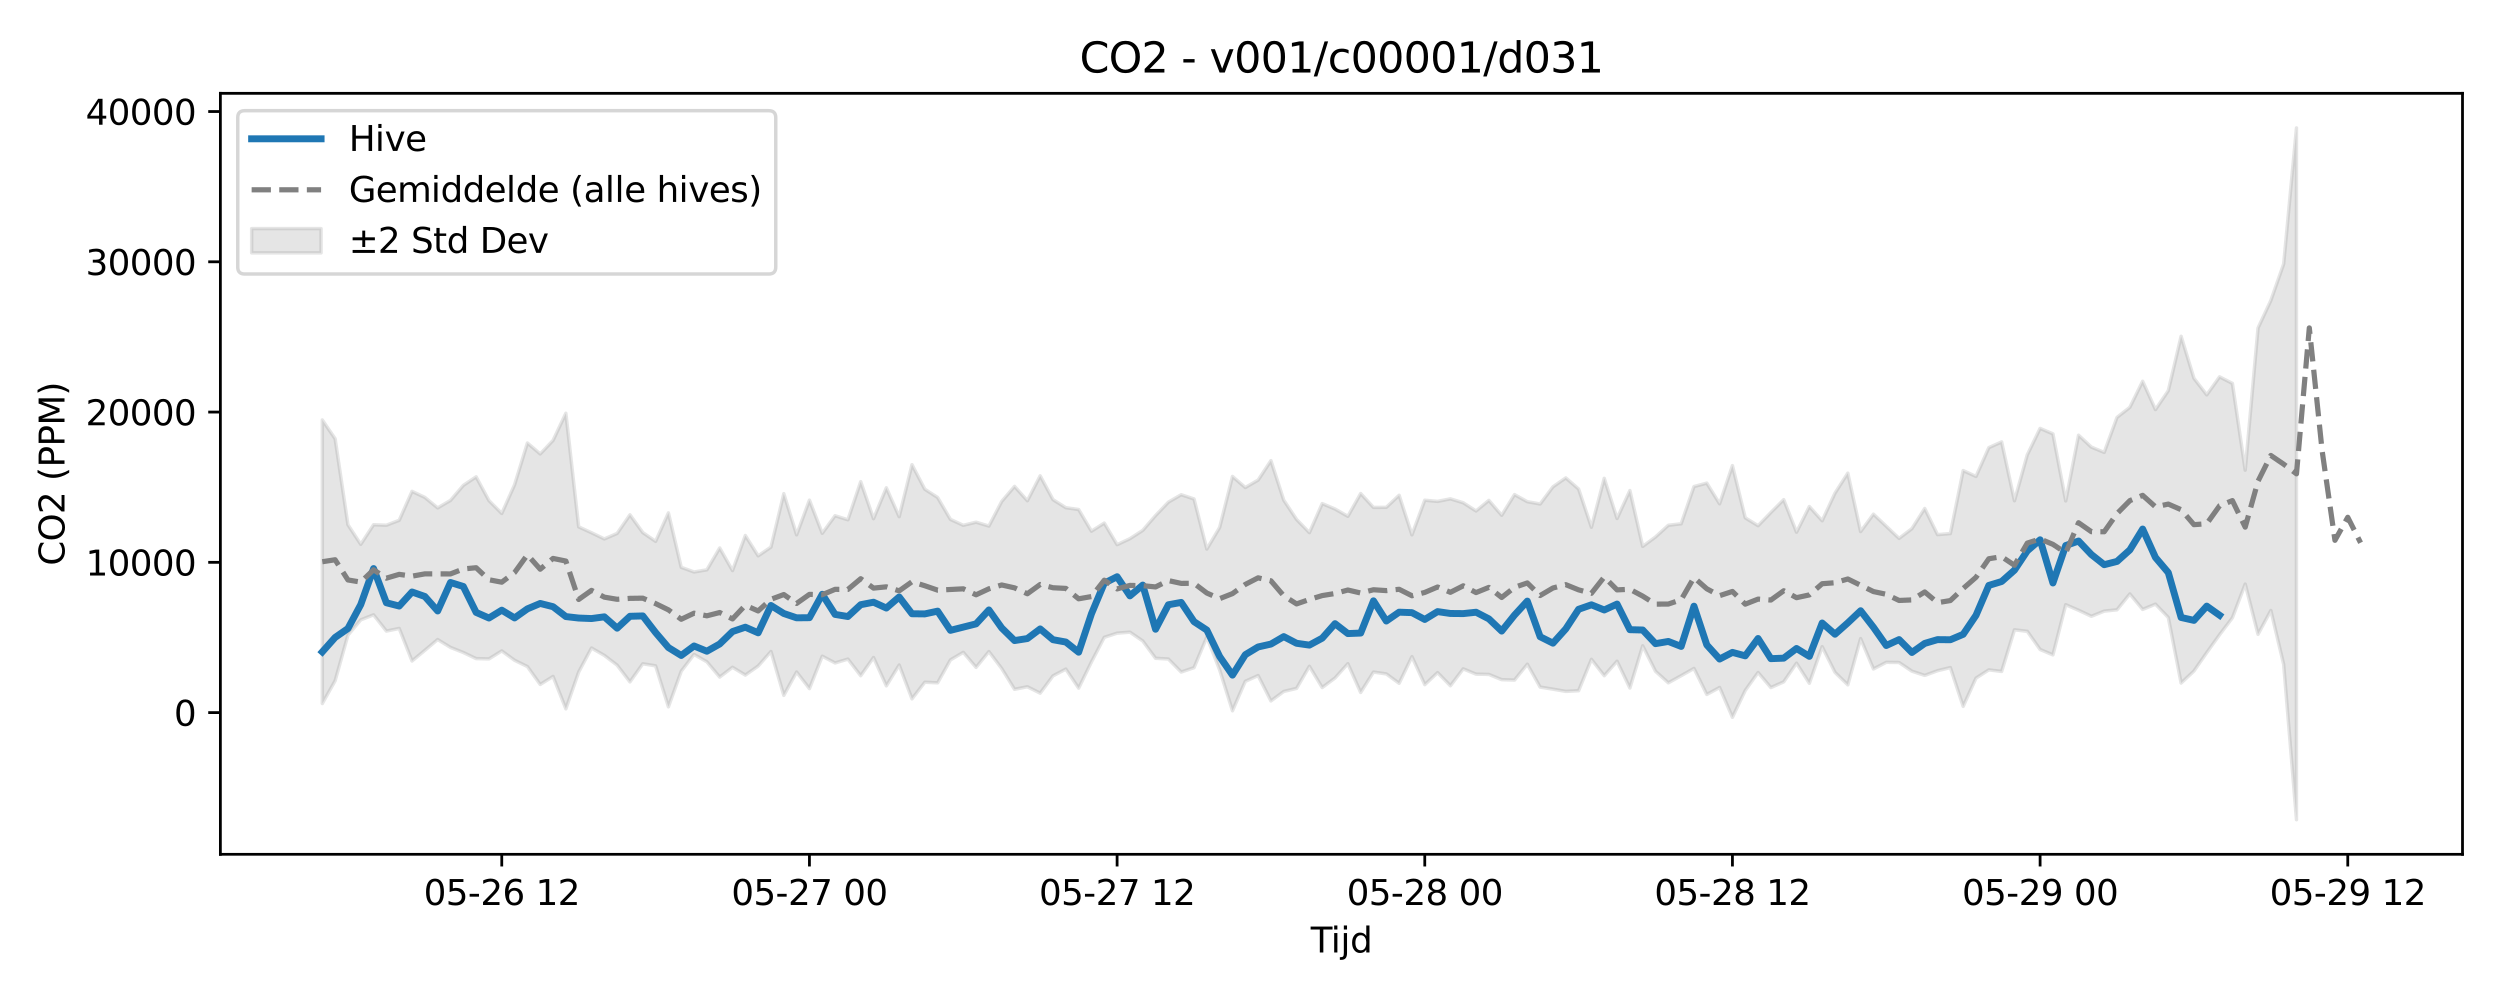 <?xml version="1.0" encoding="utf-8" standalone="no"?>
<!DOCTYPE svg PUBLIC "-//W3C//DTD SVG 1.1//EN"
  "http://www.w3.org/Graphics/SVG/1.1/DTD/svg11.dtd">
<svg xmlns:xlink="http://www.w3.org/1999/xlink" width="720pt" height="288pt" viewBox="0 0 720 288" xmlns="http://www.w3.org/2000/svg" version="1.1">
 <defs>
  <style type="text/css">*{stroke-linejoin: round; stroke-linecap: butt}</style>
 </defs>
 <g id="figure_1">
  <g id="patch_1">
   <path d="M 0 288 
L 720 288 
L 720 0 
L 0 0 
z
" style="fill: #ffffff"/>
  </g>
  <g id="axes_1">
   <g id="patch_2">
    <path d="M 63.47 246.04 
L 709.2 246.04 
L 709.2 26.88 
L 63.47 26.88 
z
" style="fill: #ffffff"/>
   </g>
   <g id="FillBetweenPolyCollection_1">
    <defs>
     <path id="mf7c30516c4" d="M 92.821 -167.058 
L 92.821 -85.381 
L 96.513 -91.936 
L 100.205 -105.073 
L 103.897 -109.483 
L 107.589 -110.925 
L 111.281 -106.247 
L 114.973 -107.007 
L 118.665 -97.635 
L 122.357 -100.699 
L 126.049 -103.819 
L 129.741 -101.544 
L 133.433 -100.077 
L 137.125 -98.317 
L 140.817 -98.234 
L 144.509 -100.536 
L 148.201 -97.835 
L 151.893 -96.03 
L 155.585 -90.869 
L 159.277 -93.185 
L 162.969 -83.854 
L 166.661 -94.447 
L 170.353 -101.372 
L 174.045 -99.25 
L 177.737 -96.43 
L 181.429 -91.61 
L 185.121 -96.826 
L 188.813 -96.237 
L 192.505 -84.433 
L 196.197 -94.684 
L 199.889 -99.527 
L 203.581 -97.396 
L 207.273 -93.004 
L 210.965 -95.823 
L 214.657 -93.575 
L 218.349 -96.176 
L 222.041 -100.368 
L 225.733 -87.726 
L 229.425 -94.453 
L 233.117 -89.685 
L 236.809 -99.022 
L 240.501 -97.07 
L 244.193 -98.182 
L 247.885 -93.393 
L 251.577 -98.635 
L 255.269 -90.477 
L 258.961 -96.477 
L 262.653 -86.728 
L 266.345 -91.515 
L 270.037 -91.349 
L 273.729 -97.952 
L 277.421 -100.121 
L 281.113 -95.795 
L 284.805 -100.342 
L 288.497 -95.462 
L 292.189 -89.473 
L 295.881 -90.213 
L 299.573 -88.372 
L 303.265 -93.346 
L 306.957 -95.299 
L 310.649 -89.815 
L 314.341 -97.368 
L 318.033 -104.449 
L 321.725 -105.646 
L 325.417 -105.938 
L 329.109 -103.404 
L 332.801 -98.41 
L 336.493 -98.201 
L 340.185 -94.454 
L 343.877 -95.703 
L 347.569 -104.539 
L 351.261 -95.062 
L 354.953 -83.294 
L 358.645 -91.775 
L 362.337 -93.438 
L 366.029 -86.128 
L 369.721 -88.858 
L 373.413 -89.741 
L 377.105 -96.111 
L 380.797 -89.981 
L 384.489 -92.734 
L 388.181 -96.851 
L 391.873 -88.57 
L 395.565 -94.441 
L 399.257 -93.915 
L 402.949 -91.207 
L 406.641 -98.881 
L 410.333 -90.817 
L 414.025 -94.281 
L 417.717 -90.495 
L 421.409 -95.366 
L 425.101 -93.843 
L 428.793 -93.766 
L 432.485 -92.258 
L 436.177 -92.134 
L 439.869 -96.707 
L 443.561 -90.118 
L 447.253 -89.522 
L 450.945 -88.876 
L 454.637 -89.076 
L 458.329 -98.113 
L 462.021 -93.398 
L 465.713 -97.565 
L 469.405 -89.852 
L 473.097 -102.003 
L 476.789 -94.667 
L 480.481 -91.348 
L 484.173 -93.396 
L 487.865 -95.491 
L 491.557 -88 
L 495.249 -90.002 
L 498.941 -81.42 
L 502.633 -89.14 
L 506.325 -94.32 
L 510.017 -89.975 
L 513.709 -91.623 
L 517.401 -97.008 
L 521.093 -91.217 
L 524.785 -101.756 
L 528.477 -94.355 
L 532.169 -90.772 
L 535.861 -104.081 
L 539.553 -95.335 
L 543.245 -97.251 
L 546.937 -97.197 
L 550.629 -94.7 
L 554.321 -93.478 
L 558.013 -94.834 
L 561.705 -95.737 
L 565.397 -84.564 
L 569.089 -92.705 
L 572.781 -95.078 
L 576.473 -94.623 
L 580.165 -106.621 
L 583.857 -106.18 
L 587.549 -100.944 
L 591.241 -99.394 
L 594.933 -113.848 
L 598.625 -112.246 
L 602.317 -110.508 
L 606.009 -111.992 
L 609.701 -112.377 
L 613.393 -116.944 
L 617.085 -112.485 
L 620.777 -114.008 
L 624.469 -110.166 
L 628.161 -91.28 
L 631.853 -94.738 
L 635.545 -100.047 
L 639.237 -105.195 
L 642.929 -110.075 
L 646.621 -119.786 
L 650.313 -105.316 
L 654.005 -112.184 
L 657.697 -96.638 
L 661.389 -51.922 
L 661.389 -251.158 
L 661.389 -251.158 
L 657.697 -211.985 
L 654.005 -201.469 
L 650.313 -193.535 
L 646.621 -152.585 
L 642.929 -177.584 
L 639.237 -179.466 
L 635.545 -174.276 
L 631.853 -179.062 
L 628.161 -191.151 
L 624.469 -175.483 
L 620.777 -170.05 
L 617.085 -178.197 
L 613.393 -170.688 
L 609.701 -167.791 
L 606.009 -157.713 
L 602.317 -159.238 
L 598.625 -162.658 
L 594.933 -143.732 
L 591.241 -163.054 
L 587.549 -164.619 
L 583.857 -156.997 
L 580.165 -143.776 
L 576.473 -160.732 
L 572.781 -159.08 
L 569.089 -150.785 
L 565.397 -152.476 
L 561.705 -134.341 
L 558.013 -134.024 
L 554.321 -141.559 
L 550.629 -135.751 
L 546.937 -132.938 
L 543.245 -136.442 
L 539.553 -139.921 
L 535.861 -134.897 
L 532.169 -151.728 
L 528.477 -145.985 
L 524.785 -138.021 
L 521.093 -142.117 
L 517.401 -134.729 
L 513.709 -144.101 
L 510.017 -140.405 
L 506.325 -136.6 
L 502.633 -138.866 
L 498.941 -153.9 
L 495.249 -142.903 
L 491.557 -148.862 
L 487.865 -147.869 
L 484.173 -137.152 
L 480.481 -136.722 
L 476.789 -133.356 
L 473.097 -130.629 
L 469.405 -146.726 
L 465.713 -138.667 
L 462.021 -150.245 
L 458.329 -136.154 
L 454.637 -147.166 
L 450.945 -150.365 
L 447.253 -147.795 
L 443.561 -142.857 
L 439.869 -143.514 
L 436.177 -145.555 
L 432.485 -139.594 
L 428.793 -143.892 
L 425.101 -140.838 
L 421.409 -143.209 
L 417.717 -144.336 
L 414.025 -143.603 
L 410.333 -143.941 
L 406.641 -133.967 
L 402.949 -145.365 
L 399.257 -141.892 
L 395.565 -141.861 
L 391.873 -145.862 
L 388.181 -139.298 
L 384.489 -141.407 
L 380.797 -142.966 
L 377.105 -134.593 
L 373.413 -138.41 
L 369.721 -143.957 
L 366.029 -155.331 
L 362.337 -149.735 
L 358.645 -147.596 
L 354.953 -150.786 
L 351.261 -136.103 
L 347.569 -129.872 
L 343.877 -144.301 
L 340.185 -145.52 
L 336.493 -143.38 
L 332.801 -139.518 
L 329.109 -135.248 
L 325.417 -132.861 
L 321.725 -131.139 
L 318.033 -137.358 
L 314.341 -135.013 
L 310.649 -141.271 
L 306.957 -141.78 
L 303.265 -144.109 
L 299.573 -150.968 
L 295.881 -143.785 
L 292.189 -147.919 
L 288.497 -143.591 
L 284.805 -136.502 
L 281.113 -137.608 
L 277.421 -136.714 
L 273.729 -138.416 
L 270.037 -144.724 
L 266.345 -147.098 
L 262.653 -154.181 
L 258.961 -139.194 
L 255.269 -147.509 
L 251.577 -138.612 
L 247.885 -149.274 
L 244.193 -138.305 
L 240.501 -139.467 
L 236.809 -134.413 
L 233.117 -143.957 
L 229.425 -133.968 
L 225.733 -145.818 
L 222.041 -130.441 
L 218.349 -127.92 
L 214.657 -133.777 
L 210.965 -123.679 
L 207.273 -130.185 
L 203.581 -123.895 
L 199.889 -123.271 
L 196.197 -124.614 
L 192.505 -140.289 
L 188.813 -132.089 
L 185.121 -134.628 
L 181.429 -139.734 
L 177.737 -134.375 
L 174.045 -132.787 
L 170.353 -134.575 
L 166.661 -136.263 
L 162.969 -168.984 
L 159.277 -161.159 
L 155.585 -157.267 
L 151.893 -160.413 
L 148.201 -148.393 
L 144.509 -140.122 
L 140.817 -143.832 
L 137.125 -150.676 
L 133.433 -148.204 
L 129.741 -143.883 
L 126.049 -141.722 
L 122.357 -144.75 
L 118.665 -146.494 
L 114.973 -138.163 
L 111.281 -136.739 
L 107.589 -136.875 
L 103.897 -131.231 
L 100.205 -136.878 
L 96.513 -161.644 
L 92.821 -167.058 
z
" style="stroke: #808080; stroke-opacity: 0.2"/>
    </defs>
    <g clip-path="url(#p7da84bf4ef)">
     <use xlink:href="#mf7c30516c4" x="0" y="288" style="fill: #808080; fill-opacity: 0.2; stroke: #808080; stroke-opacity: 0.2"/>
    </g>
   </g>
   <g id="matplotlib.axis_1">
    <g id="xtick_1">
     <g id="line2d_1">
      <defs>
       <path id="mc16c924603" d="M 0 0 
L 0 3.5 
" style="stroke: #000000; stroke-width: 0.8"/>
      </defs>
      <g>
       <use xlink:href="#mc16c924603" x="144.509" y="246.04" style="stroke: #000000; stroke-width: 0.8"/>
      </g>
     </g>
     <g id="text_1">
      <!-- 05-26 12 -->
      <g transform="translate(122.029 260.638) scale(0.1 -0.1)">
       <defs>
        <path id="DejaVuSans-30" d="M 2034 4250 
Q 1547 4250 1301 3770 
Q 1056 3291 1056 2328 
Q 1056 1369 1301 889 
Q 1547 409 2034 409 
Q 2525 409 2770 889 
Q 3016 1369 3016 2328 
Q 3016 3291 2770 3770 
Q 2525 4250 2034 4250 
z
M 2034 4750 
Q 2819 4750 3233 4129 
Q 3647 3509 3647 2328 
Q 3647 1150 3233 529 
Q 2819 -91 2034 -91 
Q 1250 -91 836 529 
Q 422 1150 422 2328 
Q 422 3509 836 4129 
Q 1250 4750 2034 4750 
z
" transform="scale(0.016)"/>
        <path id="DejaVuSans-35" d="M 691 4666 
L 3169 4666 
L 3169 4134 
L 1269 4134 
L 1269 2991 
Q 1406 3038 1543 3061 
Q 1681 3084 1819 3084 
Q 2600 3084 3056 2656 
Q 3513 2228 3513 1497 
Q 3513 744 3044 326 
Q 2575 -91 1722 -91 
Q 1428 -91 1123 -41 
Q 819 9 494 109 
L 494 744 
Q 775 591 1075 516 
Q 1375 441 1709 441 
Q 2250 441 2565 725 
Q 2881 1009 2881 1497 
Q 2881 1984 2565 2268 
Q 2250 2553 1709 2553 
Q 1456 2553 1204 2497 
Q 953 2441 691 2322 
L 691 4666 
z
" transform="scale(0.016)"/>
        <path id="DejaVuSans-2d" d="M 313 2009 
L 1997 2009 
L 1997 1497 
L 313 1497 
L 313 2009 
z
" transform="scale(0.016)"/>
        <path id="DejaVuSans-32" d="M 1228 531 
L 3431 531 
L 3431 0 
L 469 0 
L 469 531 
Q 828 903 1448 1529 
Q 2069 2156 2228 2338 
Q 2531 2678 2651 2914 
Q 2772 3150 2772 3378 
Q 2772 3750 2511 3984 
Q 2250 4219 1831 4219 
Q 1534 4219 1204 4116 
Q 875 4013 500 3803 
L 500 4441 
Q 881 4594 1212 4672 
Q 1544 4750 1819 4750 
Q 2544 4750 2975 4387 
Q 3406 4025 3406 3419 
Q 3406 3131 3298 2873 
Q 3191 2616 2906 2266 
Q 2828 2175 2409 1742 
Q 1991 1309 1228 531 
z
" transform="scale(0.016)"/>
        <path id="DejaVuSans-36" d="M 2113 2584 
Q 1688 2584 1439 2293 
Q 1191 2003 1191 1497 
Q 1191 994 1439 701 
Q 1688 409 2113 409 
Q 2538 409 2786 701 
Q 3034 994 3034 1497 
Q 3034 2003 2786 2293 
Q 2538 2584 2113 2584 
z
M 3366 4563 
L 3366 3988 
Q 3128 4100 2886 4159 
Q 2644 4219 2406 4219 
Q 1781 4219 1451 3797 
Q 1122 3375 1075 2522 
Q 1259 2794 1537 2939 
Q 1816 3084 2150 3084 
Q 2853 3084 3261 2657 
Q 3669 2231 3669 1497 
Q 3669 778 3244 343 
Q 2819 -91 2113 -91 
Q 1303 -91 875 529 
Q 447 1150 447 2328 
Q 447 3434 972 4092 
Q 1497 4750 2381 4750 
Q 2619 4750 2861 4703 
Q 3103 4656 3366 4563 
z
" transform="scale(0.016)"/>
        <path id="DejaVuSans-20" transform="scale(0.016)"/>
        <path id="DejaVuSans-31" d="M 794 531 
L 1825 531 
L 1825 4091 
L 703 3866 
L 703 4441 
L 1819 4666 
L 2450 4666 
L 2450 531 
L 3481 531 
L 3481 0 
L 794 0 
L 794 531 
z
" transform="scale(0.016)"/>
       </defs>
       <use xlink:href="#DejaVuSans-30"/>
       <use xlink:href="#DejaVuSans-35" transform="translate(63.623 0)"/>
       <use xlink:href="#DejaVuSans-2d" transform="translate(127.246 0)"/>
       <use xlink:href="#DejaVuSans-32" transform="translate(163.33 0)"/>
       <use xlink:href="#DejaVuSans-36" transform="translate(226.953 0)"/>
       <use xlink:href="#DejaVuSans-20" transform="translate(290.576 0)"/>
       <use xlink:href="#DejaVuSans-31" transform="translate(322.363 0)"/>
       <use xlink:href="#DejaVuSans-32" transform="translate(385.986 0)"/>
      </g>
     </g>
    </g>
    <g id="xtick_2">
     <g id="line2d_2">
      <g>
       <use xlink:href="#mc16c924603" x="233.117" y="246.04" style="stroke: #000000; stroke-width: 0.8"/>
      </g>
     </g>
     <g id="text_2">
      <!-- 05-27 00 -->
      <g transform="translate(210.637 260.638) scale(0.1 -0.1)">
       <defs>
        <path id="DejaVuSans-37" d="M 525 4666 
L 3525 4666 
L 3525 4397 
L 1831 0 
L 1172 0 
L 2766 4134 
L 525 4134 
L 525 4666 
z
" transform="scale(0.016)"/>
       </defs>
       <use xlink:href="#DejaVuSans-30"/>
       <use xlink:href="#DejaVuSans-35" transform="translate(63.623 0)"/>
       <use xlink:href="#DejaVuSans-2d" transform="translate(127.246 0)"/>
       <use xlink:href="#DejaVuSans-32" transform="translate(163.33 0)"/>
       <use xlink:href="#DejaVuSans-37" transform="translate(226.953 0)"/>
       <use xlink:href="#DejaVuSans-20" transform="translate(290.576 0)"/>
       <use xlink:href="#DejaVuSans-30" transform="translate(322.363 0)"/>
       <use xlink:href="#DejaVuSans-30" transform="translate(385.986 0)"/>
      </g>
     </g>
    </g>
    <g id="xtick_3">
     <g id="line2d_3">
      <g>
       <use xlink:href="#mc16c924603" x="321.725" y="246.04" style="stroke: #000000; stroke-width: 0.8"/>
      </g>
     </g>
     <g id="text_3">
      <!-- 05-27 12 -->
      <g transform="translate(299.245 260.638) scale(0.1 -0.1)">
       <use xlink:href="#DejaVuSans-30"/>
       <use xlink:href="#DejaVuSans-35" transform="translate(63.623 0)"/>
       <use xlink:href="#DejaVuSans-2d" transform="translate(127.246 0)"/>
       <use xlink:href="#DejaVuSans-32" transform="translate(163.33 0)"/>
       <use xlink:href="#DejaVuSans-37" transform="translate(226.953 0)"/>
       <use xlink:href="#DejaVuSans-20" transform="translate(290.576 0)"/>
       <use xlink:href="#DejaVuSans-31" transform="translate(322.363 0)"/>
       <use xlink:href="#DejaVuSans-32" transform="translate(385.986 0)"/>
      </g>
     </g>
    </g>
    <g id="xtick_4">
     <g id="line2d_4">
      <g>
       <use xlink:href="#mc16c924603" x="410.333" y="246.04" style="stroke: #000000; stroke-width: 0.8"/>
      </g>
     </g>
     <g id="text_4">
      <!-- 05-28 00 -->
      <g transform="translate(387.853 260.638) scale(0.1 -0.1)">
       <defs>
        <path id="DejaVuSans-38" d="M 2034 2216 
Q 1584 2216 1326 1975 
Q 1069 1734 1069 1313 
Q 1069 891 1326 650 
Q 1584 409 2034 409 
Q 2484 409 2743 651 
Q 3003 894 3003 1313 
Q 3003 1734 2745 1975 
Q 2488 2216 2034 2216 
z
M 1403 2484 
Q 997 2584 770 2862 
Q 544 3141 544 3541 
Q 544 4100 942 4425 
Q 1341 4750 2034 4750 
Q 2731 4750 3128 4425 
Q 3525 4100 3525 3541 
Q 3525 3141 3298 2862 
Q 3072 2584 2669 2484 
Q 3125 2378 3379 2068 
Q 3634 1759 3634 1313 
Q 3634 634 3220 271 
Q 2806 -91 2034 -91 
Q 1263 -91 848 271 
Q 434 634 434 1313 
Q 434 1759 690 2068 
Q 947 2378 1403 2484 
z
M 1172 3481 
Q 1172 3119 1398 2916 
Q 1625 2713 2034 2713 
Q 2441 2713 2670 2916 
Q 2900 3119 2900 3481 
Q 2900 3844 2670 4047 
Q 2441 4250 2034 4250 
Q 1625 4250 1398 4047 
Q 1172 3844 1172 3481 
z
" transform="scale(0.016)"/>
       </defs>
       <use xlink:href="#DejaVuSans-30"/>
       <use xlink:href="#DejaVuSans-35" transform="translate(63.623 0)"/>
       <use xlink:href="#DejaVuSans-2d" transform="translate(127.246 0)"/>
       <use xlink:href="#DejaVuSans-32" transform="translate(163.33 0)"/>
       <use xlink:href="#DejaVuSans-38" transform="translate(226.953 0)"/>
       <use xlink:href="#DejaVuSans-20" transform="translate(290.576 0)"/>
       <use xlink:href="#DejaVuSans-30" transform="translate(322.363 0)"/>
       <use xlink:href="#DejaVuSans-30" transform="translate(385.986 0)"/>
      </g>
     </g>
    </g>
    <g id="xtick_5">
     <g id="line2d_5">
      <g>
       <use xlink:href="#mc16c924603" x="498.941" y="246.04" style="stroke: #000000; stroke-width: 0.8"/>
      </g>
     </g>
     <g id="text_5">
      <!-- 05-28 12 -->
      <g transform="translate(476.46 260.638) scale(0.1 -0.1)">
       <use xlink:href="#DejaVuSans-30"/>
       <use xlink:href="#DejaVuSans-35" transform="translate(63.623 0)"/>
       <use xlink:href="#DejaVuSans-2d" transform="translate(127.246 0)"/>
       <use xlink:href="#DejaVuSans-32" transform="translate(163.33 0)"/>
       <use xlink:href="#DejaVuSans-38" transform="translate(226.953 0)"/>
       <use xlink:href="#DejaVuSans-20" transform="translate(290.576 0)"/>
       <use xlink:href="#DejaVuSans-31" transform="translate(322.363 0)"/>
       <use xlink:href="#DejaVuSans-32" transform="translate(385.986 0)"/>
      </g>
     </g>
    </g>
    <g id="xtick_6">
     <g id="line2d_6">
      <g>
       <use xlink:href="#mc16c924603" x="587.549" y="246.04" style="stroke: #000000; stroke-width: 0.8"/>
      </g>
     </g>
     <g id="text_6">
      <!-- 05-29 00 -->
      <g transform="translate(565.068 260.638) scale(0.1 -0.1)">
       <defs>
        <path id="DejaVuSans-39" d="M 703 97 
L 703 672 
Q 941 559 1184 500 
Q 1428 441 1663 441 
Q 2288 441 2617 861 
Q 2947 1281 2994 2138 
Q 2813 1869 2534 1725 
Q 2256 1581 1919 1581 
Q 1219 1581 811 2004 
Q 403 2428 403 3163 
Q 403 3881 828 4315 
Q 1253 4750 1959 4750 
Q 2769 4750 3195 4129 
Q 3622 3509 3622 2328 
Q 3622 1225 3098 567 
Q 2575 -91 1691 -91 
Q 1453 -91 1209 -44 
Q 966 3 703 97 
z
M 1959 2075 
Q 2384 2075 2632 2365 
Q 2881 2656 2881 3163 
Q 2881 3666 2632 3958 
Q 2384 4250 1959 4250 
Q 1534 4250 1286 3958 
Q 1038 3666 1038 3163 
Q 1038 2656 1286 2365 
Q 1534 2075 1959 2075 
z
" transform="scale(0.016)"/>
       </defs>
       <use xlink:href="#DejaVuSans-30"/>
       <use xlink:href="#DejaVuSans-35" transform="translate(63.623 0)"/>
       <use xlink:href="#DejaVuSans-2d" transform="translate(127.246 0)"/>
       <use xlink:href="#DejaVuSans-32" transform="translate(163.33 0)"/>
       <use xlink:href="#DejaVuSans-39" transform="translate(226.953 0)"/>
       <use xlink:href="#DejaVuSans-20" transform="translate(290.576 0)"/>
       <use xlink:href="#DejaVuSans-30" transform="translate(322.363 0)"/>
       <use xlink:href="#DejaVuSans-30" transform="translate(385.986 0)"/>
      </g>
     </g>
    </g>
    <g id="xtick_7">
     <g id="line2d_7">
      <g>
       <use xlink:href="#mc16c924603" x="676.157" y="246.04" style="stroke: #000000; stroke-width: 0.8"/>
      </g>
     </g>
     <g id="text_7">
      <!-- 05-29 12 -->
      <g transform="translate(653.676 260.638) scale(0.1 -0.1)">
       <use xlink:href="#DejaVuSans-30"/>
       <use xlink:href="#DejaVuSans-35" transform="translate(63.623 0)"/>
       <use xlink:href="#DejaVuSans-2d" transform="translate(127.246 0)"/>
       <use xlink:href="#DejaVuSans-32" transform="translate(163.33 0)"/>
       <use xlink:href="#DejaVuSans-39" transform="translate(226.953 0)"/>
       <use xlink:href="#DejaVuSans-20" transform="translate(290.576 0)"/>
       <use xlink:href="#DejaVuSans-31" transform="translate(322.363 0)"/>
       <use xlink:href="#DejaVuSans-32" transform="translate(385.986 0)"/>
      </g>
     </g>
    </g>
    <g id="text_8">
     <!-- Tijd -->
     <g transform="translate(377.485 274.317) scale(0.1 -0.1)">
      <defs>
       <path id="DejaVuSans-54" d="M -19 4666 
L 3928 4666 
L 3928 4134 
L 2272 4134 
L 2272 0 
L 1638 0 
L 1638 4134 
L -19 4134 
L -19 4666 
z
" transform="scale(0.016)"/>
       <path id="DejaVuSans-69" d="M 603 3500 
L 1178 3500 
L 1178 0 
L 603 0 
L 603 3500 
z
M 603 4863 
L 1178 4863 
L 1178 4134 
L 603 4134 
L 603 4863 
z
" transform="scale(0.016)"/>
       <path id="DejaVuSans-6a" d="M 603 3500 
L 1178 3500 
L 1178 -63 
Q 1178 -731 923 -1031 
Q 669 -1331 103 -1331 
L -116 -1331 
L -116 -844 
L 38 -844 
Q 366 -844 484 -692 
Q 603 -541 603 -63 
L 603 3500 
z
M 603 4863 
L 1178 4863 
L 1178 4134 
L 603 4134 
L 603 4863 
z
" transform="scale(0.016)"/>
       <path id="DejaVuSans-64" d="M 2906 2969 
L 2906 4863 
L 3481 4863 
L 3481 0 
L 2906 0 
L 2906 525 
Q 2725 213 2448 61 
Q 2172 -91 1784 -91 
Q 1150 -91 751 415 
Q 353 922 353 1747 
Q 353 2572 751 3078 
Q 1150 3584 1784 3584 
Q 2172 3584 2448 3432 
Q 2725 3281 2906 2969 
z
M 947 1747 
Q 947 1113 1208 752 
Q 1469 391 1925 391 
Q 2381 391 2643 752 
Q 2906 1113 2906 1747 
Q 2906 2381 2643 2742 
Q 2381 3103 1925 3103 
Q 1469 3103 1208 2742 
Q 947 2381 947 1747 
z
" transform="scale(0.016)"/>
      </defs>
      <use xlink:href="#DejaVuSans-54"/>
      <use xlink:href="#DejaVuSans-69" transform="translate(57.959 0)"/>
      <use xlink:href="#DejaVuSans-6a" transform="translate(85.742 0)"/>
      <use xlink:href="#DejaVuSans-64" transform="translate(113.525 0)"/>
     </g>
    </g>
   </g>
   <g id="matplotlib.axis_2">
    <g id="ytick_1">
     <g id="line2d_8">
      <defs>
       <path id="m2402e11b33" d="M 0 0 
L -3.5 0 
" style="stroke: #000000; stroke-width: 0.8"/>
      </defs>
      <g>
       <use xlink:href="#m2402e11b33" x="63.47" y="205.227" style="stroke: #000000; stroke-width: 0.8"/>
      </g>
     </g>
     <g id="text_9">
      <!-- 0 -->
      <g transform="translate(50.108 209.027) scale(0.1 -0.1)">
       <use xlink:href="#DejaVuSans-30"/>
      </g>
     </g>
    </g>
    <g id="ytick_2">
     <g id="line2d_9">
      <g>
       <use xlink:href="#m2402e11b33" x="63.47" y="161.952" style="stroke: #000000; stroke-width: 0.8"/>
      </g>
     </g>
     <g id="text_10">
      <!-- 10000 -->
      <g transform="translate(24.657 165.751) scale(0.1 -0.1)">
       <use xlink:href="#DejaVuSans-31"/>
       <use xlink:href="#DejaVuSans-30" transform="translate(63.623 0)"/>
       <use xlink:href="#DejaVuSans-30" transform="translate(127.246 0)"/>
       <use xlink:href="#DejaVuSans-30" transform="translate(190.869 0)"/>
       <use xlink:href="#DejaVuSans-30" transform="translate(254.492 0)"/>
      </g>
     </g>
    </g>
    <g id="ytick_3">
     <g id="line2d_10">
      <g>
       <use xlink:href="#m2402e11b33" x="63.47" y="118.677" style="stroke: #000000; stroke-width: 0.8"/>
      </g>
     </g>
     <g id="text_11">
      <!-- 20000 -->
      <g transform="translate(24.657 122.476) scale(0.1 -0.1)">
       <use xlink:href="#DejaVuSans-32"/>
       <use xlink:href="#DejaVuSans-30" transform="translate(63.623 0)"/>
       <use xlink:href="#DejaVuSans-30" transform="translate(127.246 0)"/>
       <use xlink:href="#DejaVuSans-30" transform="translate(190.869 0)"/>
       <use xlink:href="#DejaVuSans-30" transform="translate(254.492 0)"/>
      </g>
     </g>
    </g>
    <g id="ytick_4">
     <g id="line2d_11">
      <g>
       <use xlink:href="#m2402e11b33" x="63.47" y="75.401" style="stroke: #000000; stroke-width: 0.8"/>
      </g>
     </g>
     <g id="text_12">
      <!-- 30000 -->
      <g transform="translate(24.657 79.201) scale(0.1 -0.1)">
       <defs>
        <path id="DejaVuSans-33" d="M 2597 2516 
Q 3050 2419 3304 2112 
Q 3559 1806 3559 1356 
Q 3559 666 3084 287 
Q 2609 -91 1734 -91 
Q 1441 -91 1130 -33 
Q 819 25 488 141 
L 488 750 
Q 750 597 1062 519 
Q 1375 441 1716 441 
Q 2309 441 2620 675 
Q 2931 909 2931 1356 
Q 2931 1769 2642 2001 
Q 2353 2234 1838 2234 
L 1294 2234 
L 1294 2753 
L 1863 2753 
Q 2328 2753 2575 2939 
Q 2822 3125 2822 3475 
Q 2822 3834 2567 4026 
Q 2313 4219 1838 4219 
Q 1578 4219 1281 4162 
Q 984 4106 628 3988 
L 628 4550 
Q 988 4650 1302 4700 
Q 1616 4750 1894 4750 
Q 2613 4750 3031 4423 
Q 3450 4097 3450 3541 
Q 3450 3153 3228 2886 
Q 3006 2619 2597 2516 
z
" transform="scale(0.016)"/>
       </defs>
       <use xlink:href="#DejaVuSans-33"/>
       <use xlink:href="#DejaVuSans-30" transform="translate(63.623 0)"/>
       <use xlink:href="#DejaVuSans-30" transform="translate(127.246 0)"/>
       <use xlink:href="#DejaVuSans-30" transform="translate(190.869 0)"/>
       <use xlink:href="#DejaVuSans-30" transform="translate(254.492 0)"/>
      </g>
     </g>
    </g>
    <g id="ytick_5">
     <g id="line2d_12">
      <g>
       <use xlink:href="#m2402e11b33" x="63.47" y="32.126" style="stroke: #000000; stroke-width: 0.8"/>
      </g>
     </g>
     <g id="text_13">
      <!-- 40000 -->
      <g transform="translate(24.657 35.925) scale(0.1 -0.1)">
       <defs>
        <path id="DejaVuSans-34" d="M 2419 4116 
L 825 1625 
L 2419 1625 
L 2419 4116 
z
M 2253 4666 
L 3047 4666 
L 3047 1625 
L 3713 1625 
L 3713 1100 
L 3047 1100 
L 3047 0 
L 2419 0 
L 2419 1100 
L 313 1100 
L 313 1709 
L 2253 4666 
z
" transform="scale(0.016)"/>
       </defs>
       <use xlink:href="#DejaVuSans-34"/>
       <use xlink:href="#DejaVuSans-30" transform="translate(63.623 0)"/>
       <use xlink:href="#DejaVuSans-30" transform="translate(127.246 0)"/>
       <use xlink:href="#DejaVuSans-30" transform="translate(190.869 0)"/>
       <use xlink:href="#DejaVuSans-30" transform="translate(254.492 0)"/>
      </g>
     </g>
    </g>
    <g id="text_14">
     <!-- CO2 (PPM) -->
     <g transform="translate(18.578 162.903) rotate(-90) scale(0.1 -0.1)">
      <defs>
       <path id="DejaVuSans-43" d="M 4122 4306 
L 4122 3641 
Q 3803 3938 3442 4084 
Q 3081 4231 2675 4231 
Q 1875 4231 1450 3742 
Q 1025 3253 1025 2328 
Q 1025 1406 1450 917 
Q 1875 428 2675 428 
Q 3081 428 3442 575 
Q 3803 722 4122 1019 
L 4122 359 
Q 3791 134 3420 21 
Q 3050 -91 2638 -91 
Q 1578 -91 968 557 
Q 359 1206 359 2328 
Q 359 3453 968 4101 
Q 1578 4750 2638 4750 
Q 3056 4750 3426 4639 
Q 3797 4528 4122 4306 
z
" transform="scale(0.016)"/>
       <path id="DejaVuSans-4f" d="M 2522 4238 
Q 1834 4238 1429 3725 
Q 1025 3213 1025 2328 
Q 1025 1447 1429 934 
Q 1834 422 2522 422 
Q 3209 422 3611 934 
Q 4013 1447 4013 2328 
Q 4013 3213 3611 3725 
Q 3209 4238 2522 4238 
z
M 2522 4750 
Q 3503 4750 4090 4092 
Q 4678 3434 4678 2328 
Q 4678 1225 4090 567 
Q 3503 -91 2522 -91 
Q 1538 -91 948 565 
Q 359 1222 359 2328 
Q 359 3434 948 4092 
Q 1538 4750 2522 4750 
z
" transform="scale(0.016)"/>
       <path id="DejaVuSans-28" d="M 1984 4856 
Q 1566 4138 1362 3434 
Q 1159 2731 1159 2009 
Q 1159 1288 1364 580 
Q 1569 -128 1984 -844 
L 1484 -844 
Q 1016 -109 783 600 
Q 550 1309 550 2009 
Q 550 2706 781 3412 
Q 1013 4119 1484 4856 
L 1984 4856 
z
" transform="scale(0.016)"/>
       <path id="DejaVuSans-50" d="M 1259 4147 
L 1259 2394 
L 2053 2394 
Q 2494 2394 2734 2622 
Q 2975 2850 2975 3272 
Q 2975 3691 2734 3919 
Q 2494 4147 2053 4147 
L 1259 4147 
z
M 628 4666 
L 2053 4666 
Q 2838 4666 3239 4311 
Q 3641 3956 3641 3272 
Q 3641 2581 3239 2228 
Q 2838 1875 2053 1875 
L 1259 1875 
L 1259 0 
L 628 0 
L 628 4666 
z
" transform="scale(0.016)"/>
       <path id="DejaVuSans-4d" d="M 628 4666 
L 1569 4666 
L 2759 1491 
L 3956 4666 
L 4897 4666 
L 4897 0 
L 4281 0 
L 4281 4097 
L 3078 897 
L 2444 897 
L 1241 4097 
L 1241 0 
L 628 0 
L 628 4666 
z
" transform="scale(0.016)"/>
       <path id="DejaVuSans-29" d="M 513 4856 
L 1013 4856 
Q 1481 4119 1714 3412 
Q 1947 2706 1947 2009 
Q 1947 1309 1714 600 
Q 1481 -109 1013 -844 
L 513 -844 
Q 928 -128 1133 580 
Q 1338 1288 1338 2009 
Q 1338 2731 1133 3434 
Q 928 4138 513 4856 
z
" transform="scale(0.016)"/>
      </defs>
      <use xlink:href="#DejaVuSans-43"/>
      <use xlink:href="#DejaVuSans-4f" transform="translate(69.824 0)"/>
      <use xlink:href="#DejaVuSans-32" transform="translate(148.535 0)"/>
      <use xlink:href="#DejaVuSans-20" transform="translate(212.158 0)"/>
      <use xlink:href="#DejaVuSans-28" transform="translate(243.945 0)"/>
      <use xlink:href="#DejaVuSans-50" transform="translate(282.959 0)"/>
      <use xlink:href="#DejaVuSans-50" transform="translate(343.262 0)"/>
      <use xlink:href="#DejaVuSans-4d" transform="translate(403.564 0)"/>
      <use xlink:href="#DejaVuSans-29" transform="translate(489.844 0)"/>
     </g>
    </g>
   </g>
   <g id="line2d_13">
    <path d="M 92.821 187.74 
L 96.513 183.587 
L 100.205 181.015 
L 103.897 174.12 
L 107.589 163.749 
L 111.281 173.595 
L 114.973 174.542 
L 118.665 170.492 
L 122.357 171.786 
L 126.049 175.956 
L 129.741 167.757 
L 133.433 168.909 
L 137.125 176.367 
L 140.817 177.988 
L 144.509 175.732 
L 148.201 177.964 
L 151.893 175.352 
L 155.585 173.794 
L 159.277 174.727 
L 162.969 177.574 
L 166.661 177.996 
L 170.353 178.143 
L 174.045 177.648 
L 177.737 180.912 
L 181.429 177.492 
L 185.121 177.387 
L 188.813 182.173 
L 192.505 186.496 
L 196.197 188.774 
L 199.889 186.042 
L 203.581 187.552 
L 207.273 185.468 
L 210.965 181.886 
L 214.657 180.633 
L 218.349 182.251 
L 222.041 174.382 
L 225.733 176.69 
L 229.425 177.934 
L 233.117 177.892 
L 236.809 171.157 
L 240.501 176.948 
L 244.193 177.56 
L 247.885 174.151 
L 251.577 173.44 
L 255.269 175.116 
L 258.961 171.931 
L 262.653 176.761 
L 266.345 176.806 
L 270.037 176.01 
L 273.729 181.537 
L 281.113 179.673 
L 284.805 175.666 
L 288.497 180.859 
L 292.189 184.483 
L 295.881 183.903 
L 299.573 181.132 
L 303.265 184.236 
L 306.957 184.905 
L 310.649 187.831 
L 314.341 176.762 
L 318.033 167.954 
L 321.725 166.099 
L 325.417 171.608 
L 329.109 168.507 
L 332.801 181.217 
L 336.493 174.173 
L 340.185 173.495 
L 343.877 179.033 
L 347.569 181.458 
L 351.261 189.09 
L 354.953 194.432 
L 358.645 188.553 
L 362.337 186.325 
L 366.029 185.492 
L 369.721 183.342 
L 373.413 185.264 
L 377.105 185.792 
L 380.797 183.793 
L 384.489 179.621 
L 388.181 182.469 
L 391.873 182.323 
L 395.565 173.045 
L 399.257 178.855 
L 402.949 176.306 
L 406.641 176.442 
L 410.333 178.401 
L 414.025 176.142 
L 417.717 176.68 
L 421.409 176.716 
L 425.101 176.322 
L 428.793 178.234 
L 432.485 181.748 
L 436.177 177.145 
L 439.869 173.124 
L 443.561 183.379 
L 447.253 185.23 
L 450.945 181.12 
L 454.637 175.478 
L 458.329 174.186 
L 462.021 175.673 
L 465.713 173.974 
L 469.405 181.349 
L 473.097 181.442 
L 476.789 185.371 
L 480.481 184.737 
L 484.173 186.169 
L 487.865 174.584 
L 491.557 185.736 
L 495.249 189.805 
L 498.941 187.887 
L 502.633 188.881 
L 506.325 183.891 
L 510.017 189.692 
L 513.709 189.55 
L 517.401 186.762 
L 521.093 189.029 
L 524.785 179.428 
L 528.477 182.658 
L 532.169 179.383 
L 535.861 175.895 
L 539.553 180.656 
L 543.245 185.906 
L 546.937 184.203 
L 550.629 187.913 
L 554.321 185.303 
L 558.013 184.211 
L 561.705 184.248 
L 565.397 182.681 
L 569.089 177.211 
L 572.781 168.599 
L 576.473 167.474 
L 580.165 164.205 
L 583.857 158.647 
L 587.549 155.465 
L 591.241 167.894 
L 594.933 157.108 
L 598.625 155.816 
L 602.317 159.708 
L 606.009 162.63 
L 609.701 161.692 
L 613.393 158.38 
L 617.085 152.369 
L 620.777 160.554 
L 624.469 164.909 
L 628.161 177.834 
L 631.853 178.666 
L 635.545 174.568 
L 639.237 177.189 
L 639.237 177.189 
" clip-path="url(#p7da84bf4ef)" style="fill: none; stroke: #1f77b4; stroke-width: 2; stroke-linecap: square"/>
   </g>
   <g id="line2d_14">
    <path d="M 92.821 161.78 
L 96.513 161.21 
L 100.205 167.024 
L 103.897 167.643 
L 107.589 164.1 
L 111.281 166.507 
L 114.973 165.415 
L 118.665 165.935 
L 122.357 165.275 
L 129.741 165.286 
L 133.433 163.86 
L 137.125 163.504 
L 140.817 166.967 
L 144.509 167.671 
L 148.201 164.886 
L 151.893 159.779 
L 155.585 163.932 
L 159.277 160.828 
L 162.969 161.581 
L 166.661 172.645 
L 170.353 170.027 
L 174.045 171.981 
L 177.737 172.598 
L 181.429 172.328 
L 185.121 172.273 
L 188.813 173.837 
L 192.505 175.639 
L 196.197 178.351 
L 199.889 176.601 
L 203.581 177.355 
L 207.273 176.406 
L 210.965 178.249 
L 214.657 174.324 
L 218.349 175.952 
L 222.041 172.596 
L 225.733 171.228 
L 229.425 173.79 
L 233.117 171.179 
L 236.809 171.282 
L 240.501 169.731 
L 244.193 169.757 
L 247.885 166.666 
L 251.577 169.376 
L 255.269 169.007 
L 258.961 170.164 
L 262.653 167.546 
L 266.345 168.693 
L 270.037 169.963 
L 277.421 169.582 
L 281.113 171.299 
L 284.805 169.578 
L 288.497 168.473 
L 292.189 169.304 
L 295.881 171.001 
L 299.573 168.33 
L 303.265 169.273 
L 306.957 169.46 
L 310.649 172.457 
L 314.341 171.809 
L 318.033 167.097 
L 321.725 169.607 
L 325.417 168.6 
L 329.109 168.674 
L 332.801 169.036 
L 336.493 167.209 
L 340.185 168.013 
L 343.877 167.998 
L 347.569 170.794 
L 351.261 172.417 
L 354.953 170.96 
L 358.645 168.314 
L 362.337 166.413 
L 366.029 167.271 
L 369.721 171.593 
L 373.413 173.925 
L 377.105 172.648 
L 380.797 171.526 
L 384.489 170.93 
L 388.181 169.925 
L 391.873 170.784 
L 395.565 169.849 
L 399.257 170.096 
L 402.949 169.714 
L 406.641 171.576 
L 410.333 170.621 
L 414.025 169.058 
L 417.717 170.585 
L 421.409 168.713 
L 425.101 170.66 
L 428.793 169.171 
L 432.485 172.074 
L 436.177 169.155 
L 439.869 167.889 
L 443.561 171.512 
L 447.253 169.341 
L 450.945 168.379 
L 454.637 169.879 
L 458.329 170.867 
L 462.021 166.178 
L 465.713 169.884 
L 469.405 169.711 
L 473.097 171.684 
L 476.789 173.989 
L 480.481 173.965 
L 484.173 172.726 
L 487.865 166.32 
L 491.557 169.569 
L 495.249 171.547 
L 498.941 170.34 
L 502.633 173.997 
L 506.325 172.54 
L 510.017 172.81 
L 513.709 170.138 
L 517.401 172.132 
L 521.093 171.333 
L 524.785 168.111 
L 528.477 167.83 
L 532.169 166.75 
L 539.553 170.372 
L 543.245 171.153 
L 546.937 172.933 
L 550.629 172.774 
L 554.321 170.481 
L 558.013 173.571 
L 561.705 172.961 
L 565.397 169.48 
L 569.089 166.255 
L 572.781 160.921 
L 576.473 160.323 
L 580.165 162.801 
L 583.857 156.412 
L 587.549 155.219 
L 591.241 156.776 
L 594.933 159.21 
L 598.625 150.548 
L 602.317 153.127 
L 606.009 153.147 
L 609.701 147.916 
L 613.393 144.184 
L 617.085 142.659 
L 620.777 145.971 
L 624.469 145.176 
L 628.161 146.784 
L 631.853 151.1 
L 635.545 150.838 
L 639.237 145.669 
L 642.929 144.171 
L 646.621 151.814 
L 650.313 138.575 
L 654.005 131.174 
L 657.697 133.688 
L 661.389 136.46 
L 665.081 94.444 
L 668.773 129.819 
L 672.465 155.606 
L 676.157 148.982 
L 679.849 156.313 
L 679.849 156.313 
" clip-path="url(#p7da84bf4ef)" style="fill: none; stroke-dasharray: 5.55,2.4; stroke-dashoffset: 0; stroke: #808080; stroke-width: 1.5"/>
   </g>
   <g id="patch_3">
    <path d="M 63.47 246.04 
L 63.47 26.88 
" style="fill: none; stroke: #000000; stroke-width: 0.8; stroke-linejoin: miter; stroke-linecap: square"/>
   </g>
   <g id="patch_4">
    <path d="M 709.2 246.04 
L 709.2 26.88 
" style="fill: none; stroke: #000000; stroke-width: 0.8; stroke-linejoin: miter; stroke-linecap: square"/>
   </g>
   <g id="patch_5">
    <path d="M 63.47 246.04 
L 709.2 246.04 
" style="fill: none; stroke: #000000; stroke-width: 0.8; stroke-linejoin: miter; stroke-linecap: square"/>
   </g>
   <g id="patch_6">
    <path d="M 63.47 26.88 
L 709.2 26.88 
" style="fill: none; stroke: #000000; stroke-width: 0.8; stroke-linejoin: miter; stroke-linecap: square"/>
   </g>
   <g id="text_15">
    <!-- CO2 - v001/c00001/d031 -->
    <g transform="translate(310.932 20.88) scale(0.12 -0.12)">
     <defs>
      <path id="DejaVuSans-76" d="M 191 3500 
L 800 3500 
L 1894 563 
L 2988 3500 
L 3597 3500 
L 2284 0 
L 1503 0 
L 191 3500 
z
" transform="scale(0.016)"/>
      <path id="DejaVuSans-2f" d="M 1625 4666 
L 2156 4666 
L 531 -594 
L 0 -594 
L 1625 4666 
z
" transform="scale(0.016)"/>
      <path id="DejaVuSans-63" d="M 3122 3366 
L 3122 2828 
Q 2878 2963 2633 3030 
Q 2388 3097 2138 3097 
Q 1578 3097 1268 2742 
Q 959 2388 959 1747 
Q 959 1106 1268 751 
Q 1578 397 2138 397 
Q 2388 397 2633 464 
Q 2878 531 3122 666 
L 3122 134 
Q 2881 22 2623 -34 
Q 2366 -91 2075 -91 
Q 1284 -91 818 406 
Q 353 903 353 1747 
Q 353 2603 823 3093 
Q 1294 3584 2113 3584 
Q 2378 3584 2631 3529 
Q 2884 3475 3122 3366 
z
" transform="scale(0.016)"/>
     </defs>
     <use xlink:href="#DejaVuSans-43"/>
     <use xlink:href="#DejaVuSans-4f" transform="translate(69.824 0)"/>
     <use xlink:href="#DejaVuSans-32" transform="translate(148.535 0)"/>
     <use xlink:href="#DejaVuSans-20" transform="translate(212.158 0)"/>
     <use xlink:href="#DejaVuSans-2d" transform="translate(243.945 0)"/>
     <use xlink:href="#DejaVuSans-20" transform="translate(280.029 0)"/>
     <use xlink:href="#DejaVuSans-76" transform="translate(311.816 0)"/>
     <use xlink:href="#DejaVuSans-30" transform="translate(370.996 0)"/>
     <use xlink:href="#DejaVuSans-30" transform="translate(434.619 0)"/>
     <use xlink:href="#DejaVuSans-31" transform="translate(498.242 0)"/>
     <use xlink:href="#DejaVuSans-2f" transform="translate(561.865 0)"/>
     <use xlink:href="#DejaVuSans-63" transform="translate(595.557 0)"/>
     <use xlink:href="#DejaVuSans-30" transform="translate(650.537 0)"/>
     <use xlink:href="#DejaVuSans-30" transform="translate(714.16 0)"/>
     <use xlink:href="#DejaVuSans-30" transform="translate(777.783 0)"/>
     <use xlink:href="#DejaVuSans-30" transform="translate(841.406 0)"/>
     <use xlink:href="#DejaVuSans-31" transform="translate(905.029 0)"/>
     <use xlink:href="#DejaVuSans-2f" transform="translate(968.652 0)"/>
     <use xlink:href="#DejaVuSans-64" transform="translate(1002.344 0)"/>
     <use xlink:href="#DejaVuSans-30" transform="translate(1065.82 0)"/>
     <use xlink:href="#DejaVuSans-33" transform="translate(1129.443 0)"/>
     <use xlink:href="#DejaVuSans-31" transform="translate(1193.066 0)"/>
    </g>
   </g>
   <g id="legend_1">
    <g id="patch_7">
     <path d="M 70.47 78.914 
L 221.414 78.914 
Q 223.414 78.914 223.414 76.914 
L 223.414 33.88 
Q 223.414 31.88 221.414 31.88 
L 70.47 31.88 
Q 68.47 31.88 68.47 33.88 
L 68.47 76.914 
Q 68.47 78.914 70.47 78.914 
z
" style="fill: #ffffff; opacity: 0.8; stroke: #cccccc; stroke-linejoin: miter"/>
    </g>
    <g id="line2d_15">
     <path d="M 72.47 39.978 
L 82.47 39.978 
L 92.47 39.978 
" style="fill: none; stroke: #1f77b4; stroke-width: 2; stroke-linecap: square"/>
    </g>
    <g id="text_16">
     <!-- Hive -->
     <g transform="translate(100.47 43.478) scale(0.1 -0.1)">
      <defs>
       <path id="DejaVuSans-48" d="M 628 4666 
L 1259 4666 
L 1259 2753 
L 3553 2753 
L 3553 4666 
L 4184 4666 
L 4184 0 
L 3553 0 
L 3553 2222 
L 1259 2222 
L 1259 0 
L 628 0 
L 628 4666 
z
" transform="scale(0.016)"/>
       <path id="DejaVuSans-65" d="M 3597 1894 
L 3597 1613 
L 953 1613 
Q 991 1019 1311 708 
Q 1631 397 2203 397 
Q 2534 397 2845 478 
Q 3156 559 3463 722 
L 3463 178 
Q 3153 47 2828 -22 
Q 2503 -91 2169 -91 
Q 1331 -91 842 396 
Q 353 884 353 1716 
Q 353 2575 817 3079 
Q 1281 3584 2069 3584 
Q 2775 3584 3186 3129 
Q 3597 2675 3597 1894 
z
M 3022 2063 
Q 3016 2534 2758 2815 
Q 2500 3097 2075 3097 
Q 1594 3097 1305 2825 
Q 1016 2553 972 2059 
L 3022 2063 
z
" transform="scale(0.016)"/>
      </defs>
      <use xlink:href="#DejaVuSans-48"/>
      <use xlink:href="#DejaVuSans-69" transform="translate(75.195 0)"/>
      <use xlink:href="#DejaVuSans-76" transform="translate(102.979 0)"/>
      <use xlink:href="#DejaVuSans-65" transform="translate(162.158 0)"/>
     </g>
    </g>
    <g id="line2d_16">
     <path d="M 72.47 54.657 
L 82.47 54.657 
L 92.47 54.657 
" style="fill: none; stroke-dasharray: 5.55,2.4; stroke-dashoffset: 0; stroke: #808080; stroke-width: 1.5"/>
    </g>
    <g id="text_17">
     <!-- Gemiddelde (alle hives) -->
     <g transform="translate(100.47 58.157) scale(0.1 -0.1)">
      <defs>
       <path id="DejaVuSans-47" d="M 3809 666 
L 3809 1919 
L 2778 1919 
L 2778 2438 
L 4434 2438 
L 4434 434 
Q 4069 175 3628 42 
Q 3188 -91 2688 -91 
Q 1594 -91 976 548 
Q 359 1188 359 2328 
Q 359 3472 976 4111 
Q 1594 4750 2688 4750 
Q 3144 4750 3555 4637 
Q 3966 4525 4313 4306 
L 4313 3634 
Q 3963 3931 3569 4081 
Q 3175 4231 2741 4231 
Q 1884 4231 1454 3753 
Q 1025 3275 1025 2328 
Q 1025 1384 1454 906 
Q 1884 428 2741 428 
Q 3075 428 3337 486 
Q 3600 544 3809 666 
z
" transform="scale(0.016)"/>
       <path id="DejaVuSans-6d" d="M 3328 2828 
Q 3544 3216 3844 3400 
Q 4144 3584 4550 3584 
Q 5097 3584 5394 3201 
Q 5691 2819 5691 2113 
L 5691 0 
L 5113 0 
L 5113 2094 
Q 5113 2597 4934 2840 
Q 4756 3084 4391 3084 
Q 3944 3084 3684 2787 
Q 3425 2491 3425 1978 
L 3425 0 
L 2847 0 
L 2847 2094 
Q 2847 2600 2669 2842 
Q 2491 3084 2119 3084 
Q 1678 3084 1418 2786 
Q 1159 2488 1159 1978 
L 1159 0 
L 581 0 
L 581 3500 
L 1159 3500 
L 1159 2956 
Q 1356 3278 1631 3431 
Q 1906 3584 2284 3584 
Q 2666 3584 2933 3390 
Q 3200 3197 3328 2828 
z
" transform="scale(0.016)"/>
       <path id="DejaVuSans-6c" d="M 603 4863 
L 1178 4863 
L 1178 0 
L 603 0 
L 603 4863 
z
" transform="scale(0.016)"/>
       <path id="DejaVuSans-61" d="M 2194 1759 
Q 1497 1759 1228 1600 
Q 959 1441 959 1056 
Q 959 750 1161 570 
Q 1363 391 1709 391 
Q 2188 391 2477 730 
Q 2766 1069 2766 1631 
L 2766 1759 
L 2194 1759 
z
M 3341 1997 
L 3341 0 
L 2766 0 
L 2766 531 
Q 2569 213 2275 61 
Q 1981 -91 1556 -91 
Q 1019 -91 701 211 
Q 384 513 384 1019 
Q 384 1609 779 1909 
Q 1175 2209 1959 2209 
L 2766 2209 
L 2766 2266 
Q 2766 2663 2505 2880 
Q 2244 3097 1772 3097 
Q 1472 3097 1187 3025 
Q 903 2953 641 2809 
L 641 3341 
Q 956 3463 1253 3523 
Q 1550 3584 1831 3584 
Q 2591 3584 2966 3190 
Q 3341 2797 3341 1997 
z
" transform="scale(0.016)"/>
       <path id="DejaVuSans-68" d="M 3513 2113 
L 3513 0 
L 2938 0 
L 2938 2094 
Q 2938 2591 2744 2837 
Q 2550 3084 2163 3084 
Q 1697 3084 1428 2787 
Q 1159 2491 1159 1978 
L 1159 0 
L 581 0 
L 581 4863 
L 1159 4863 
L 1159 2956 
Q 1366 3272 1645 3428 
Q 1925 3584 2291 3584 
Q 2894 3584 3203 3211 
Q 3513 2838 3513 2113 
z
" transform="scale(0.016)"/>
       <path id="DejaVuSans-73" d="M 2834 3397 
L 2834 2853 
Q 2591 2978 2328 3040 
Q 2066 3103 1784 3103 
Q 1356 3103 1142 2972 
Q 928 2841 928 2578 
Q 928 2378 1081 2264 
Q 1234 2150 1697 2047 
L 1894 2003 
Q 2506 1872 2764 1633 
Q 3022 1394 3022 966 
Q 3022 478 2636 193 
Q 2250 -91 1575 -91 
Q 1294 -91 989 -36 
Q 684 19 347 128 
L 347 722 
Q 666 556 975 473 
Q 1284 391 1588 391 
Q 1994 391 2212 530 
Q 2431 669 2431 922 
Q 2431 1156 2273 1281 
Q 2116 1406 1581 1522 
L 1381 1569 
Q 847 1681 609 1914 
Q 372 2147 372 2553 
Q 372 3047 722 3315 
Q 1072 3584 1716 3584 
Q 2034 3584 2315 3537 
Q 2597 3491 2834 3397 
z
" transform="scale(0.016)"/>
      </defs>
      <use xlink:href="#DejaVuSans-47"/>
      <use xlink:href="#DejaVuSans-65" transform="translate(77.49 0)"/>
      <use xlink:href="#DejaVuSans-6d" transform="translate(139.014 0)"/>
      <use xlink:href="#DejaVuSans-69" transform="translate(236.426 0)"/>
      <use xlink:href="#DejaVuSans-64" transform="translate(264.209 0)"/>
      <use xlink:href="#DejaVuSans-64" transform="translate(327.686 0)"/>
      <use xlink:href="#DejaVuSans-65" transform="translate(391.162 0)"/>
      <use xlink:href="#DejaVuSans-6c" transform="translate(452.686 0)"/>
      <use xlink:href="#DejaVuSans-64" transform="translate(480.469 0)"/>
      <use xlink:href="#DejaVuSans-65" transform="translate(543.945 0)"/>
      <use xlink:href="#DejaVuSans-20" transform="translate(605.469 0)"/>
      <use xlink:href="#DejaVuSans-28" transform="translate(637.256 0)"/>
      <use xlink:href="#DejaVuSans-61" transform="translate(676.27 0)"/>
      <use xlink:href="#DejaVuSans-6c" transform="translate(737.549 0)"/>
      <use xlink:href="#DejaVuSans-6c" transform="translate(765.332 0)"/>
      <use xlink:href="#DejaVuSans-65" transform="translate(793.115 0)"/>
      <use xlink:href="#DejaVuSans-20" transform="translate(854.639 0)"/>
      <use xlink:href="#DejaVuSans-68" transform="translate(886.426 0)"/>
      <use xlink:href="#DejaVuSans-69" transform="translate(949.805 0)"/>
      <use xlink:href="#DejaVuSans-76" transform="translate(977.588 0)"/>
      <use xlink:href="#DejaVuSans-65" transform="translate(1036.768 0)"/>
      <use xlink:href="#DejaVuSans-73" transform="translate(1098.291 0)"/>
      <use xlink:href="#DejaVuSans-29" transform="translate(1150.391 0)"/>
     </g>
    </g>
    <g id="patch_8">
     <path d="M 72.47 72.835 
L 92.47 72.835 
L 92.47 65.835 
L 72.47 65.835 
z
" style="fill: #808080; fill-opacity: 0.2; stroke: #808080; stroke-opacity: 0.2; stroke-linejoin: miter"/>
    </g>
    <g id="text_18">
     <!-- ±2 Std Dev -->
     <g transform="translate(100.47 72.835) scale(0.1 -0.1)">
      <defs>
       <path id="DejaVuSans-b1" d="M 2944 4013 
L 2944 2803 
L 4684 2803 
L 4684 2272 
L 2944 2272 
L 2944 1063 
L 2419 1063 
L 2419 2272 
L 678 2272 
L 678 2803 
L 2419 2803 
L 2419 4013 
L 2944 4013 
z
M 678 531 
L 4684 531 
L 4684 0 
L 678 0 
L 678 531 
z
" transform="scale(0.016)"/>
       <path id="DejaVuSans-53" d="M 3425 4513 
L 3425 3897 
Q 3066 4069 2747 4153 
Q 2428 4238 2131 4238 
Q 1616 4238 1336 4038 
Q 1056 3838 1056 3469 
Q 1056 3159 1242 3001 
Q 1428 2844 1947 2747 
L 2328 2669 
Q 3034 2534 3370 2195 
Q 3706 1856 3706 1288 
Q 3706 609 3251 259 
Q 2797 -91 1919 -91 
Q 1588 -91 1214 -16 
Q 841 59 441 206 
L 441 856 
Q 825 641 1194 531 
Q 1563 422 1919 422 
Q 2459 422 2753 634 
Q 3047 847 3047 1241 
Q 3047 1584 2836 1778 
Q 2625 1972 2144 2069 
L 1759 2144 
Q 1053 2284 737 2584 
Q 422 2884 422 3419 
Q 422 4038 858 4394 
Q 1294 4750 2059 4750 
Q 2388 4750 2728 4690 
Q 3069 4631 3425 4513 
z
" transform="scale(0.016)"/>
       <path id="DejaVuSans-74" d="M 1172 4494 
L 1172 3500 
L 2356 3500 
L 2356 3053 
L 1172 3053 
L 1172 1153 
Q 1172 725 1289 603 
Q 1406 481 1766 481 
L 2356 481 
L 2356 0 
L 1766 0 
Q 1100 0 847 248 
Q 594 497 594 1153 
L 594 3053 
L 172 3053 
L 172 3500 
L 594 3500 
L 594 4494 
L 1172 4494 
z
" transform="scale(0.016)"/>
       <path id="DejaVuSans-44" d="M 1259 4147 
L 1259 519 
L 2022 519 
Q 2988 519 3436 956 
Q 3884 1394 3884 2338 
Q 3884 3275 3436 3711 
Q 2988 4147 2022 4147 
L 1259 4147 
z
M 628 4666 
L 1925 4666 
Q 3281 4666 3915 4102 
Q 4550 3538 4550 2338 
Q 4550 1131 3912 565 
Q 3275 0 1925 0 
L 628 0 
L 628 4666 
z
" transform="scale(0.016)"/>
      </defs>
      <use xlink:href="#DejaVuSans-b1"/>
      <use xlink:href="#DejaVuSans-32" transform="translate(83.789 0)"/>
      <use xlink:href="#DejaVuSans-20" transform="translate(147.412 0)"/>
      <use xlink:href="#DejaVuSans-53" transform="translate(179.199 0)"/>
      <use xlink:href="#DejaVuSans-74" transform="translate(242.676 0)"/>
      <use xlink:href="#DejaVuSans-64" transform="translate(281.885 0)"/>
      <use xlink:href="#DejaVuSans-20" transform="translate(345.361 0)"/>
      <use xlink:href="#DejaVuSans-44" transform="translate(377.148 0)"/>
      <use xlink:href="#DejaVuSans-65" transform="translate(454.15 0)"/>
      <use xlink:href="#DejaVuSans-76" transform="translate(515.674 0)"/>
     </g>
    </g>
   </g>
  </g>
 </g>
 <defs>
  <clipPath id="p7da84bf4ef">
   <rect x="63.47" y="26.88" width="645.73" height="219.16"/>
  </clipPath>
 </defs>
</svg>
